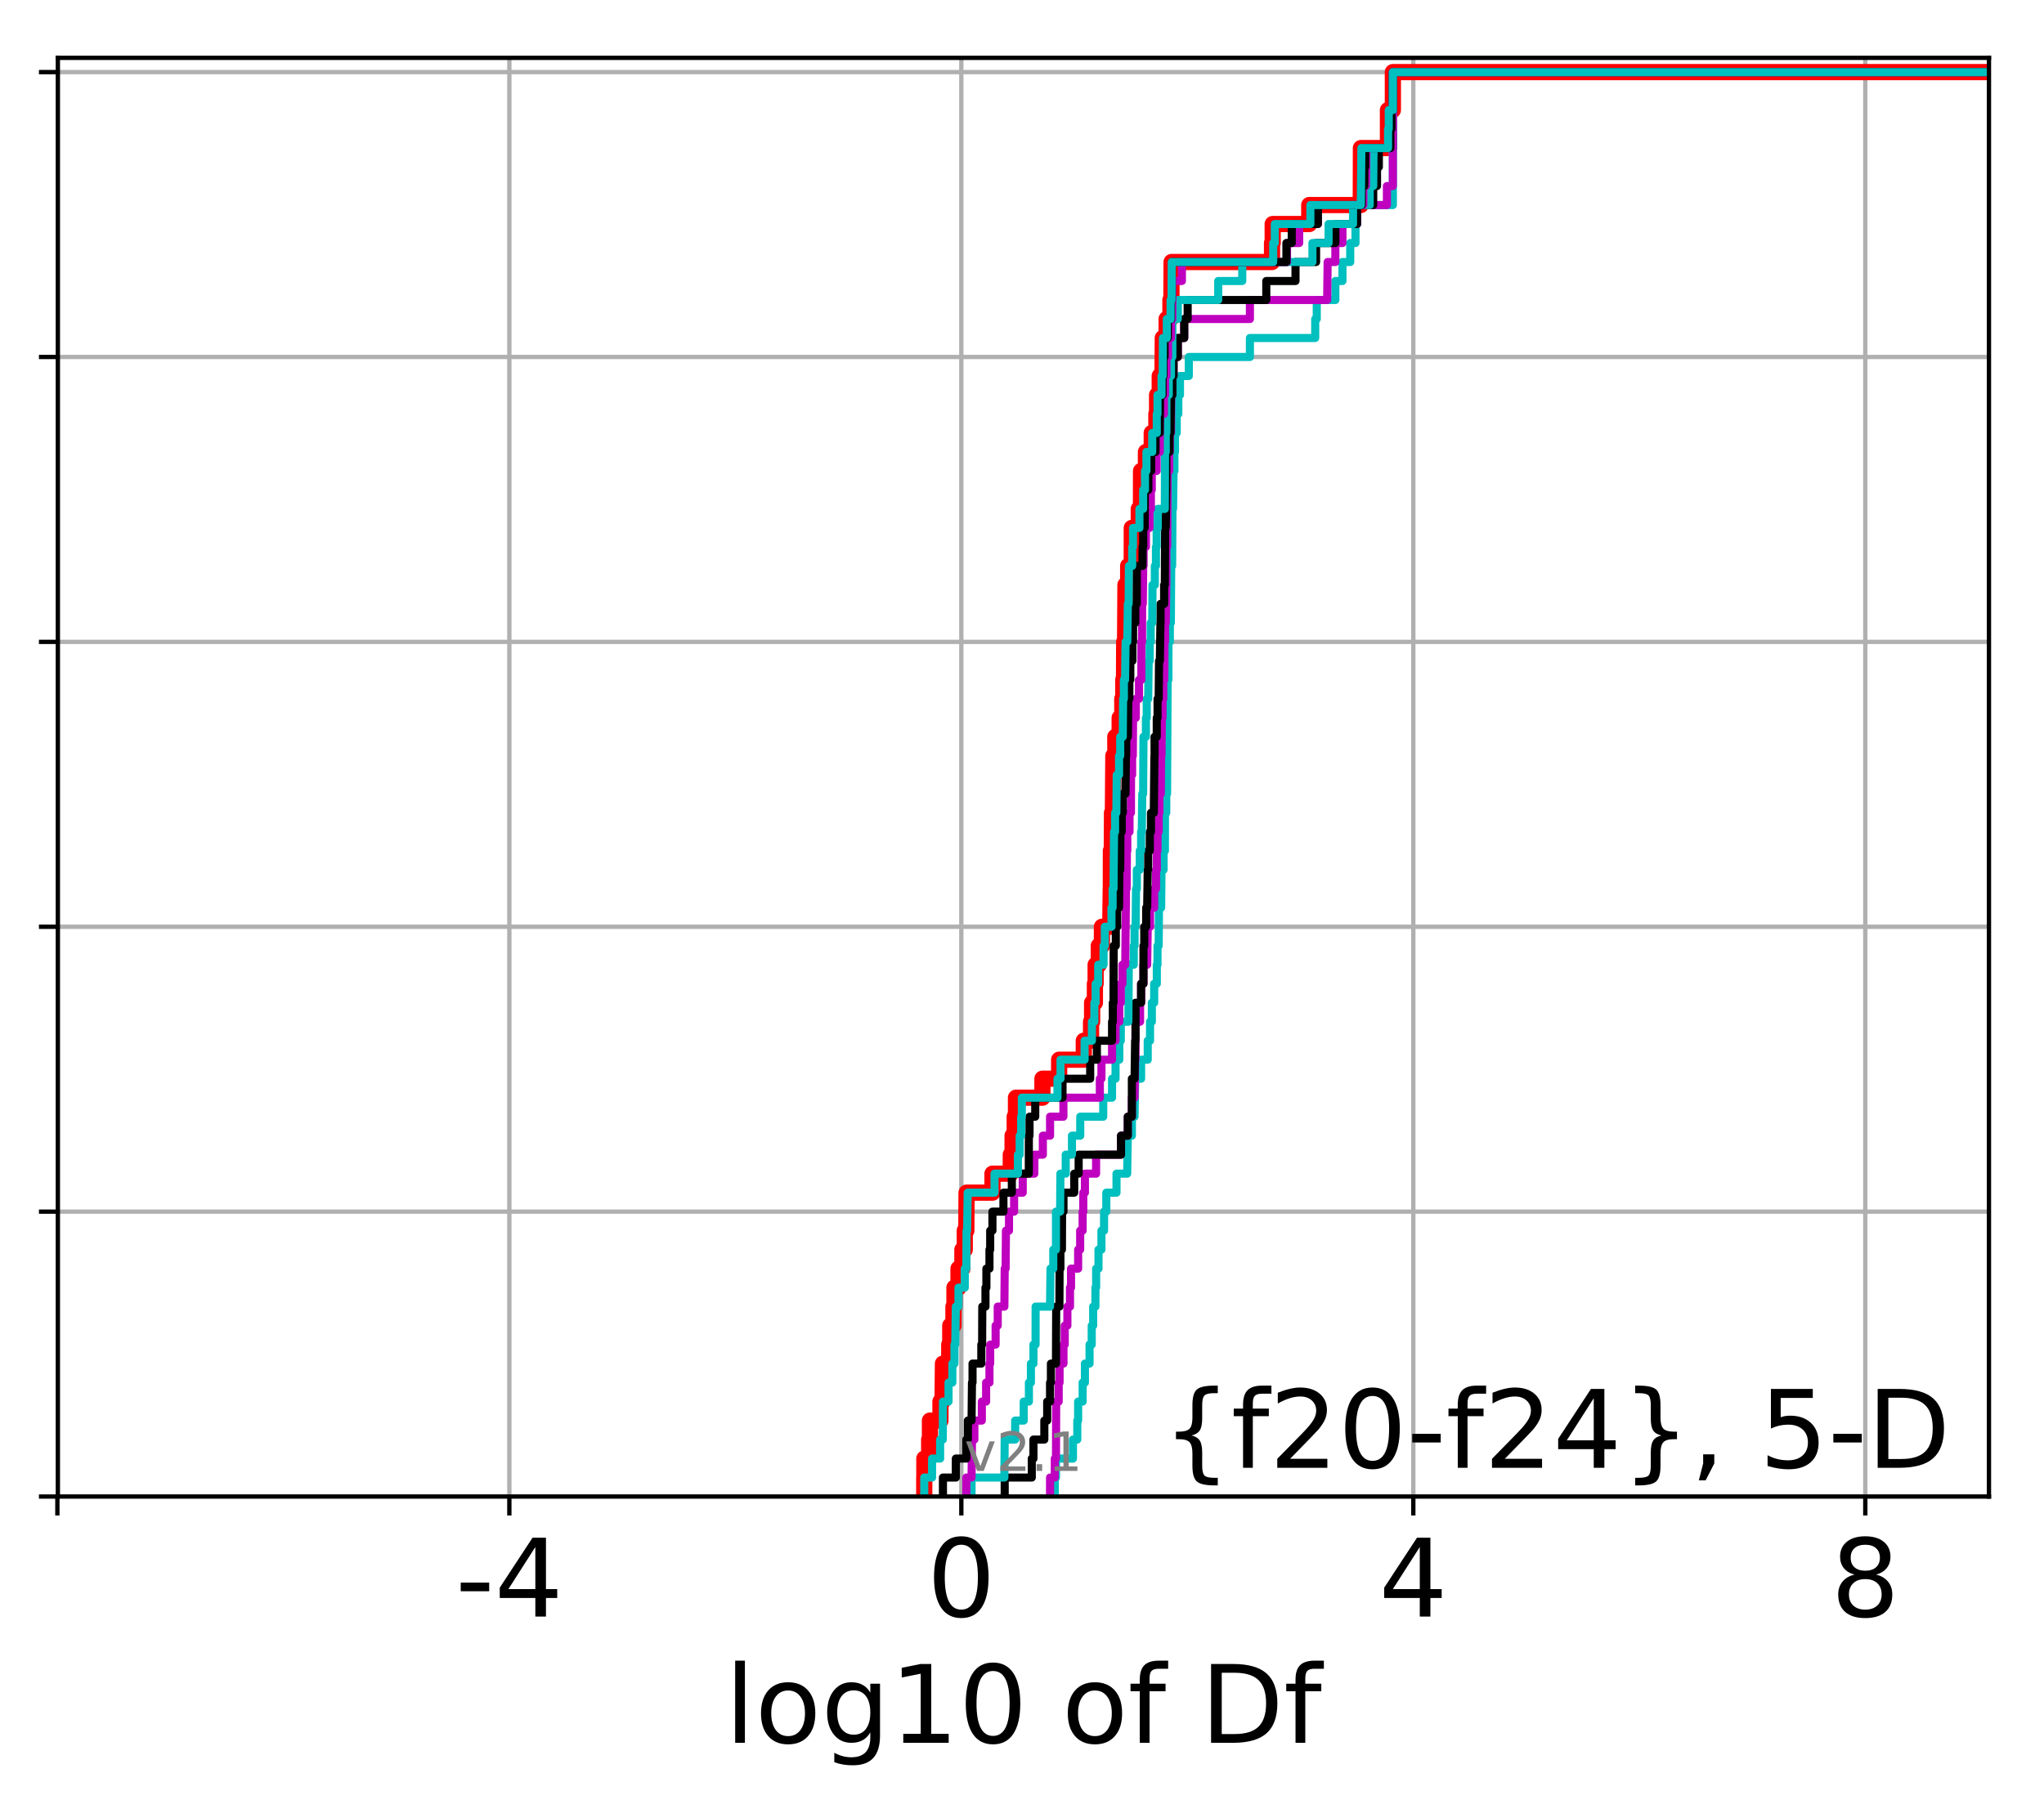 <?xml version="1.0" encoding="utf-8" standalone="no"?>
<!DOCTYPE svg PUBLIC "-//W3C//DTD SVG 1.1//EN"
  "http://www.w3.org/Graphics/SVG/1.1/DTD/svg11.dtd">
<!-- Created with matplotlib (http://matplotlib.org/) -->
<svg height="333pt" version="1.1" viewBox="0 0 378 333" width="378pt" xmlns="http://www.w3.org/2000/svg" xmlns:xlink="http://www.w3.org/1999/xlink">
 <defs>
  <style type="text/css">
*{stroke-linecap:butt;stroke-linejoin:round;}
  </style>
 </defs>
 <g id="figure_1">
  <g id="patch_1">
   <path d="M 0 333.724 
L 378.52 333.724 
L 378.52 0 
L 0 0 
z
" style="fill:#ffffff;"/>
  </g>
  <g id="axes_1">
   <g id="patch_2">
    <path d="M 10.7 276.812 
L 367.82 276.812 
L 367.82 10.7 
L 10.7 10.7 
z
" style="fill:#ffffff;"/>
   </g>
   <g id="matplotlib.axis_1">
    <g id="xtick_1">
     <g id="line2d_1">
      <path clip-path="url(#pcee29c6dba)" d="M 10.61 276.812 
L 10.61 10.7 
" style="fill:none;stroke:#b0b0b0;stroke-linecap:square;stroke-width:0.8;"/>
     </g>
     <g id="line2d_2">
      <defs>
       <path d="M 0 0 
L 0 3.5 
" id="m132cdbf36b" style="stroke:#000000;stroke-width:0.8;"/>
      </defs>
      <g>
       <use style="stroke:#000000;stroke-width:0.8;" x="10.61" xlink:href="#m132cdbf36b" y="276.812"/>
      </g>
     </g>
    </g>
    <g id="xtick_2">
     <g id="line2d_3">
      <path clip-path="url(#pcee29c6dba)" d="M 94.195 276.812 
L 94.195 10.7 
" style="fill:none;stroke:#b0b0b0;stroke-linecap:square;stroke-width:0.8;"/>
     </g>
     <g id="line2d_4">
      <g>
       <use style="stroke:#000000;stroke-width:0.8;" x="94.195" xlink:href="#m132cdbf36b" y="276.812"/>
      </g>
     </g>
     <g id="text_1">
      <!-- -4 -->
      <defs>
       <path d="M 4.891 31.391 
L 31.203 31.391 
L 31.203 23.391 
L 4.891 23.391 
z
" id="DejaVuSans-2d"/>
       <path d="M 37.797 64.312 
L 12.891 25.391 
L 37.797 25.391 
z
M 35.203 72.906 
L 47.609 72.906 
L 47.609 25.391 
L 58.016 25.391 
L 58.016 17.188 
L 47.609 17.188 
L 47.609 0 
L 37.797 0 
L 37.797 17.188 
L 4.891 17.188 
L 4.891 26.703 
z
" id="DejaVuSans-34"/>
      </defs>
      <g transform="translate(84.225 299.009)scale(0.2 -0.2)">
       <use xlink:href="#DejaVuSans-2d"/>
       <use x="36.084" xlink:href="#DejaVuSans-34"/>
      </g>
     </g>
    </g>
    <g id="xtick_3">
     <g id="line2d_5">
      <path clip-path="url(#pcee29c6dba)" d="M 177.781 276.812 
L 177.781 10.7 
" style="fill:none;stroke:#b0b0b0;stroke-linecap:square;stroke-width:0.8;"/>
     </g>
     <g id="line2d_6">
      <g>
       <use style="stroke:#000000;stroke-width:0.8;" x="177.781" xlink:href="#m132cdbf36b" y="276.812"/>
      </g>
     </g>
     <g id="text_2">
      <!-- 0 -->
      <defs>
       <path d="M 31.781 66.406 
Q 24.172 66.406 20.328 58.906 
Q 16.5 51.422 16.5 36.375 
Q 16.5 21.391 20.328 13.891 
Q 24.172 6.391 31.781 6.391 
Q 39.453 6.391 43.281 13.891 
Q 47.125 21.391 47.125 36.375 
Q 47.125 51.422 43.281 58.906 
Q 39.453 66.406 31.781 66.406 
M 31.781 74.219 
Q 44.047 74.219 50.516 64.516 
Q 56.984 54.828 56.984 36.375 
Q 56.984 17.969 50.516 8.266 
Q 44.047 -1.422 31.781 -1.422 
Q 19.531 -1.422 13.062 8.266 
Q 6.594 17.969 6.594 36.375 
Q 6.594 54.828 13.062 64.516 
Q 19.531 74.219 31.781 74.219 
" id="DejaVuSans-30"/>
      </defs>
      <g transform="translate(171.418 299.009)scale(0.2 -0.2)">
       <use xlink:href="#DejaVuSans-30"/>
      </g>
     </g>
    </g>
    <g id="xtick_4">
     <g id="line2d_7">
      <path clip-path="url(#pcee29c6dba)" d="M 261.366 276.812 
L 261.366 10.7 
" style="fill:none;stroke:#b0b0b0;stroke-linecap:square;stroke-width:0.8;"/>
     </g>
     <g id="line2d_8">
      <g>
       <use style="stroke:#000000;stroke-width:0.8;" x="261.366" xlink:href="#m132cdbf36b" y="276.812"/>
      </g>
     </g>
     <g id="text_3">
      <!-- 4 -->
      <g transform="translate(255.004 299.009)scale(0.2 -0.2)">
       <use xlink:href="#DejaVuSans-34"/>
      </g>
     </g>
    </g>
    <g id="xtick_5">
     <g id="line2d_9">
      <path clip-path="url(#pcee29c6dba)" d="M 344.952 276.812 
L 344.952 10.7 
" style="fill:none;stroke:#b0b0b0;stroke-linecap:square;stroke-width:0.8;"/>
     </g>
     <g id="line2d_10">
      <g>
       <use style="stroke:#000000;stroke-width:0.8;" x="344.952" xlink:href="#m132cdbf36b" y="276.812"/>
      </g>
     </g>
     <g id="text_4">
      <!-- 8 -->
      <defs>
       <path d="M 31.781 34.625 
Q 24.75 34.625 20.719 30.859 
Q 16.703 27.094 16.703 20.516 
Q 16.703 13.922 20.719 10.156 
Q 24.75 6.391 31.781 6.391 
Q 38.812 6.391 42.859 10.172 
Q 46.922 13.969 46.922 20.516 
Q 46.922 27.094 42.891 30.859 
Q 38.875 34.625 31.781 34.625 
M 21.922 38.812 
Q 15.578 40.375 12.031 44.719 
Q 8.5 49.078 8.5 55.328 
Q 8.5 64.062 14.719 69.141 
Q 20.953 74.219 31.781 74.219 
Q 42.672 74.219 48.875 69.141 
Q 55.078 64.062 55.078 55.328 
Q 55.078 49.078 51.531 44.719 
Q 48 40.375 41.703 38.812 
Q 48.828 37.156 52.797 32.312 
Q 56.781 27.484 56.781 20.516 
Q 56.781 9.906 50.312 4.234 
Q 43.844 -1.422 31.781 -1.422 
Q 19.734 -1.422 13.25 4.234 
Q 6.781 9.906 6.781 20.516 
Q 6.781 27.484 10.781 32.312 
Q 14.797 37.156 21.922 38.812 
M 18.312 54.391 
Q 18.312 48.734 21.844 45.562 
Q 25.391 42.391 31.781 42.391 
Q 38.141 42.391 41.719 45.562 
Q 45.312 48.734 45.312 54.391 
Q 45.312 60.062 41.719 63.234 
Q 38.141 66.406 31.781 66.406 
Q 25.391 66.406 21.844 63.234 
Q 18.312 60.062 18.312 54.391 
" id="DejaVuSans-38"/>
      </defs>
      <g transform="translate(338.589 299.009)scale(0.2 -0.2)">
       <use xlink:href="#DejaVuSans-38"/>
      </g>
     </g>
    </g>
    <g id="text_5">
     <!-- log10 of Df -->
     <defs>
      <path d="M 9.422 75.984 
L 18.406 75.984 
L 18.406 0 
L 9.422 0 
z
" id="DejaVuSans-6c"/>
      <path d="M 30.609 48.391 
Q 23.391 48.391 19.188 42.75 
Q 14.984 37.109 14.984 27.297 
Q 14.984 17.484 19.156 11.844 
Q 23.344 6.203 30.609 6.203 
Q 37.797 6.203 41.984 11.859 
Q 46.188 17.531 46.188 27.297 
Q 46.188 37.016 41.984 42.703 
Q 37.797 48.391 30.609 48.391 
M 30.609 56 
Q 42.328 56 49.016 48.375 
Q 55.719 40.766 55.719 27.297 
Q 55.719 13.875 49.016 6.219 
Q 42.328 -1.422 30.609 -1.422 
Q 18.844 -1.422 12.172 6.219 
Q 5.516 13.875 5.516 27.297 
Q 5.516 40.766 12.172 48.375 
Q 18.844 56 30.609 56 
" id="DejaVuSans-6f"/>
      <path d="M 45.406 27.984 
Q 45.406 37.75 41.375 43.109 
Q 37.359 48.484 30.078 48.484 
Q 22.859 48.484 18.828 43.109 
Q 14.797 37.75 14.797 27.984 
Q 14.797 18.266 18.828 12.891 
Q 22.859 7.516 30.078 7.516 
Q 37.359 7.516 41.375 12.891 
Q 45.406 18.266 45.406 27.984 
M 54.391 6.781 
Q 54.391 -7.172 48.188 -13.984 
Q 42 -20.797 29.203 -20.797 
Q 24.469 -20.797 20.266 -20.094 
Q 16.062 -19.391 12.109 -17.922 
L 12.109 -9.188 
Q 16.062 -11.328 19.922 -12.344 
Q 23.781 -13.375 27.781 -13.375 
Q 36.625 -13.375 41.016 -8.766 
Q 45.406 -4.156 45.406 5.172 
L 45.406 9.625 
Q 42.625 4.781 38.281 2.391 
Q 33.938 0 27.875 0 
Q 17.828 0 11.672 7.656 
Q 5.516 15.328 5.516 27.984 
Q 5.516 40.672 11.672 48.328 
Q 17.828 56 27.875 56 
Q 33.938 56 38.281 53.609 
Q 42.625 51.219 45.406 46.391 
L 45.406 54.688 
L 54.391 54.688 
z
" id="DejaVuSans-67"/>
      <path d="M 12.406 8.297 
L 28.516 8.297 
L 28.516 63.922 
L 10.984 60.406 
L 10.984 69.391 
L 28.422 72.906 
L 38.281 72.906 
L 38.281 8.297 
L 54.391 8.297 
L 54.391 0 
L 12.406 0 
z
" id="DejaVuSans-31"/>
      <path id="DejaVuSans-20"/>
      <path d="M 37.109 75.984 
L 37.109 68.5 
L 28.516 68.5 
Q 23.688 68.5 21.797 66.547 
Q 19.922 64.594 19.922 59.516 
L 19.922 54.688 
L 34.719 54.688 
L 34.719 47.703 
L 19.922 47.703 
L 19.922 0 
L 10.891 0 
L 10.891 47.703 
L 2.297 47.703 
L 2.297 54.688 
L 10.891 54.688 
L 10.891 58.5 
Q 10.891 67.625 15.141 71.797 
Q 19.391 75.984 28.609 75.984 
z
" id="DejaVuSans-66"/>
      <path d="M 19.672 64.797 
L 19.672 8.109 
L 31.594 8.109 
Q 46.688 8.109 53.688 14.938 
Q 60.688 21.781 60.688 36.531 
Q 60.688 51.172 53.688 57.984 
Q 46.688 64.797 31.594 64.797 
z
M 9.812 72.906 
L 30.078 72.906 
Q 51.266 72.906 61.172 64.094 
Q 71.094 55.281 71.094 36.531 
Q 71.094 17.672 61.125 8.828 
Q 51.172 0 30.078 0 
L 9.812 0 
z
" id="DejaVuSans-44"/>
     </defs>
     <g transform="translate(134.074 322.365)scale(0.2 -0.2)">
      <use xlink:href="#DejaVuSans-6c"/>
      <use x="27.783" xlink:href="#DejaVuSans-6f"/>
      <use x="88.965" xlink:href="#DejaVuSans-67"/>
      <use x="152.441" xlink:href="#DejaVuSans-31"/>
      <use x="216.064" xlink:href="#DejaVuSans-30"/>
      <use x="279.688" xlink:href="#DejaVuSans-20"/>
      <use x="311.475" xlink:href="#DejaVuSans-6f"/>
      <use x="372.656" xlink:href="#DejaVuSans-66"/>
      <use x="407.861" xlink:href="#DejaVuSans-20"/>
      <use x="439.648" xlink:href="#DejaVuSans-44"/>
      <use x="516.65" xlink:href="#DejaVuSans-66"/>
     </g>
    </g>
   </g>
   <g id="matplotlib.axis_2">
    <g id="ytick_1">
     <g id="line2d_11">
      <path clip-path="url(#pcee29c6dba)" d="M 10.7 276.812 
L 367.82 276.812 
" style="fill:none;stroke:#b0b0b0;stroke-linecap:square;stroke-width:0.8;"/>
     </g>
     <g id="line2d_12">
      <defs>
       <path d="M 0 0 
L -3.5 0 
" id="md3f3350ac1" style="stroke:#000000;stroke-width:0.8;"/>
      </defs>
      <g>
       <use style="stroke:#000000;stroke-width:0.8;" x="10.7" xlink:href="#md3f3350ac1" y="276.812"/>
      </g>
     </g>
    </g>
    <g id="ytick_2">
     <g id="line2d_13">
      <path clip-path="url(#pcee29c6dba)" d="M 10.7 224.117 
L 367.82 224.117 
" style="fill:none;stroke:#b0b0b0;stroke-linecap:square;stroke-width:0.8;"/>
     </g>
     <g id="line2d_14">
      <g>
       <use style="stroke:#000000;stroke-width:0.8;" x="10.7" xlink:href="#md3f3350ac1" y="224.117"/>
      </g>
     </g>
    </g>
    <g id="ytick_3">
     <g id="line2d_15">
      <path clip-path="url(#pcee29c6dba)" d="M 10.7 171.421 
L 367.82 171.421 
" style="fill:none;stroke:#b0b0b0;stroke-linecap:square;stroke-width:0.8;"/>
     </g>
     <g id="line2d_16">
      <g>
       <use style="stroke:#000000;stroke-width:0.8;" x="10.7" xlink:href="#md3f3350ac1" y="171.421"/>
      </g>
     </g>
    </g>
    <g id="ytick_4">
     <g id="line2d_17">
      <path clip-path="url(#pcee29c6dba)" d="M 10.7 118.726 
L 367.82 118.726 
" style="fill:none;stroke:#b0b0b0;stroke-linecap:square;stroke-width:0.8;"/>
     </g>
     <g id="line2d_18">
      <g>
       <use style="stroke:#000000;stroke-width:0.8;" x="10.7" xlink:href="#md3f3350ac1" y="118.726"/>
      </g>
     </g>
    </g>
    <g id="ytick_5">
     <g id="line2d_19">
      <path clip-path="url(#pcee29c6dba)" d="M 10.7 66.03 
L 367.82 66.03 
" style="fill:none;stroke:#b0b0b0;stroke-linecap:square;stroke-width:0.8;"/>
     </g>
     <g id="line2d_20">
      <g>
       <use style="stroke:#000000;stroke-width:0.8;" x="10.7" xlink:href="#md3f3350ac1" y="66.03"/>
      </g>
     </g>
    </g>
    <g id="ytick_6">
     <g id="line2d_21">
      <path clip-path="url(#pcee29c6dba)" d="M 10.7 13.335 
L 367.82 13.335 
" style="fill:none;stroke:#b0b0b0;stroke-linecap:square;stroke-width:0.8;"/>
     </g>
     <g id="line2d_22">
      <g>
       <use style="stroke:#000000;stroke-width:0.8;" x="10.7" xlink:href="#md3f3350ac1" y="13.335"/>
      </g>
     </g>
    </g>
   </g>
   <g id="line2d_23">
    <path clip-path="url(#pcee29c6dba)" d="M 170.922 276.812 
L 170.922 273.299 
L 170.922 273.299 
L 170.922 273.299 
L 170.941 273.299 
L 170.941 269.786 
L 171.831 269.786 
L 171.831 266.273 
L 171.977 266.273 
L 171.977 262.76 
L 173.92 262.76 
L 173.92 259.247 
L 174.304 259.247 
L 174.381 252.221 
L 175.546 252.221 
L 175.546 248.708 
L 175.732 248.708 
L 175.732 245.195 
L 176.325 245.195 
L 176.325 241.682 
L 176.509 241.682 
L 176.509 238.169 
L 177.257 238.169 
L 177.257 234.656 
L 177.975 234.656 
L 177.975 231.143 
L 178.416 231.143 
L 178.416 227.63 
L 178.704 227.63 
L 178.747 220.604 
L 183.543 220.604 
L 183.543 217.09 
L 186.925 217.09 
L 186.925 213.577 
L 187.257 213.577 
L 187.257 210.064 
L 187.651 210.064 
L 187.651 206.551 
L 187.886 206.551 
L 187.886 203.038 
L 192.778 203.038 
L 192.778 199.525 
L 195.87 199.525 
L 195.87 196.012 
L 200.429 196.012 
L 200.429 192.499 
L 201.768 192.499 
L 201.768 188.986 
L 201.965 188.986 
L 201.965 185.473 
L 202.481 185.473 
L 202.481 181.96 
L 202.616 181.96 
L 202.616 178.447 
L 203.201 178.447 
L 203.201 174.934 
L 203.779 174.934 
L 203.779 171.421 
L 205.316 171.421 
L 205.411 164.395 
L 205.428 164.395 
L 205.438 157.369 
L 205.607 157.369 
L 205.645 150.343 
L 205.808 150.343 
L 205.892 139.804 
L 206.257 139.804 
L 206.257 136.291 
L 207.06 136.291 
L 207.06 132.778 
L 207.546 132.778 
L 207.546 129.265 
L 207.727 129.265 
L 207.727 125.752 
L 207.863 125.752 
L 207.9 118.726 
L 208.061 118.726 
L 208.131 108.187 
L 208.634 108.187 
L 208.634 104.674 
L 209.296 104.674 
L 209.301 97.647 
L 210.595 97.647 
L 210.595 94.134 
L 210.999 94.134 
L 211.017 87.108 
L 211.921 87.108 
L 211.921 83.595 
L 212.991 83.595 
L 212.991 80.082 
L 213.852 80.082 
L 213.852 76.569 
L 213.981 76.569 
L 213.981 73.056 
L 214.47 73.056 
L 214.47 69.543 
L 214.981 69.543 
L 215.037 62.517 
L 215.747 62.517 
L 215.747 59.004 
L 216.45 59.004 
L 216.45 55.491 
L 216.63 55.491 
L 216.661 48.465 
L 235.236 48.465 
L 235.236 44.952 
L 235.361 44.952 
L 235.361 41.439 
L 242.123 41.439 
L 242.123 37.926 
L 251.65 37.926 
L 251.678 27.387 
L 256.675 27.387 
L 256.677 20.361 
L 257.585 20.361 
L 257.585 13.335 
L 257.585 13.335 
L 367.82 13.335 
L 367.82 13.335 
" style="fill:none;stroke:#ff0000;stroke-linecap:square;stroke-width:3;"/>
   </g>
   <g id="line2d_24">
    <path clip-path="url(#pcee29c6dba)" d="M 195.066 276.812 
L 195.066 273.299 
L 195.283 273.299 
L 195.283 269.786 
L 198.426 269.786 
L 198.426 266.273 
L 199.225 266.273 
L 199.225 262.76 
L 199.381 262.76 
L 199.381 259.247 
L 200.214 259.247 
L 200.214 255.734 
L 200.636 255.734 
L 200.636 252.221 
L 201.492 252.221 
L 201.492 248.708 
L 201.894 248.708 
L 201.894 245.195 
L 202.163 245.195 
L 202.163 241.682 
L 202.578 241.682 
L 202.578 238.169 
L 202.71 238.169 
L 202.71 234.656 
L 203.146 234.656 
L 203.146 231.143 
L 203.69 231.143 
L 203.69 227.63 
L 204.178 227.63 
L 204.178 224.117 
L 204.591 224.117 
L 204.591 220.604 
L 206.478 220.604 
L 206.478 217.09 
L 208.452 217.09 
L 208.563 210.064 
L 209.32 210.064 
L 209.32 206.551 
L 209.816 206.551 
L 209.927 199.525 
L 211.024 199.525 
L 211.024 196.012 
L 212.251 196.012 
L 212.251 192.499 
L 212.679 192.499 
L 212.679 188.986 
L 213.013 188.986 
L 213.013 185.473 
L 213.446 185.473 
L 213.446 181.96 
L 213.931 181.96 
L 213.931 178.447 
L 214.059 178.447 
L 214.059 174.934 
L 214.275 174.934 
L 214.329 167.908 
L 214.732 167.908 
L 214.797 160.882 
L 215.184 160.882 
L 215.184 157.369 
L 215.431 157.369 
L 215.438 150.343 
L 215.679 150.343 
L 215.679 146.83 
L 215.828 146.83 
L 215.929 125.752 
L 216.078 125.752 
L 216.08 118.726 
L 216.345 118.726 
L 216.345 115.213 
L 216.525 115.213 
L 216.593 104.674 
L 216.765 104.674 
L 216.822 94.134 
L 216.932 94.134 
L 217.027 87.108 
L 217.184 87.108 
L 217.184 83.595 
L 217.295 83.595 
L 217.295 80.082 
L 217.613 80.082 
L 217.613 76.569 
L 217.907 76.569 
L 217.907 73.056 
L 218.213 73.056 
L 218.213 69.543 
L 219.849 69.543 
L 219.849 66.03 
L 231.149 66.03 
L 231.149 62.517 
L 243.224 62.517 
L 243.224 59.004 
L 243.511 59.004 
L 243.511 55.491 
L 246.951 55.491 
L 246.951 51.978 
L 248.262 51.978 
L 248.262 48.465 
L 249.7 48.465 
L 249.7 44.952 
L 250.673 44.952 
L 250.673 41.439 
L 250.961 41.439 
L 250.961 37.926 
L 257.585 37.926 
L 257.585 13.335 
L 257.585 13.335 
L 367.82 13.335 
L 367.82 13.335 
" style="fill:none;stroke:#00bfbf;stroke-linecap:square;stroke-width:1.5;"/>
   </g>
   <g id="line2d_25">
    <path clip-path="url(#pcee29c6dba)" d="M 194.188 276.812 
L 194.188 273.299 
L 195.066 273.299 
L 195.066 269.786 
L 195.283 269.786 
L 195.324 259.247 
L 195.785 259.247 
L 195.785 255.734 
L 195.947 255.734 
L 195.947 252.221 
L 196.672 252.221 
L 196.672 248.708 
L 196.901 248.708 
L 196.901 245.195 
L 197.394 245.195 
L 197.394 241.682 
L 197.875 241.682 
L 197.875 238.169 
L 198.067 238.169 
L 198.067 234.656 
L 199.381 234.656 
L 199.381 231.143 
L 199.755 231.143 
L 199.755 227.63 
L 200.214 227.63 
L 200.214 224.117 
L 200.336 224.117 
L 200.336 220.604 
L 200.636 220.604 
L 200.636 217.09 
L 202.702 217.09 
L 202.702 213.577 
L 207.31 213.577 
L 207.31 210.064 
L 208.563 210.064 
L 208.563 206.551 
L 209.32 206.551 
L 209.32 203.038 
L 209.816 203.038 
L 209.927 196.012 
L 209.991 196.012 
L 209.995 188.986 
L 210.836 188.986 
L 210.836 185.473 
L 211.024 185.473 
L 211.024 181.96 
L 211.461 181.96 
L 211.461 178.447 
L 212.147 178.447 
L 212.251 171.421 
L 212.679 171.421 
L 212.679 167.908 
L 213.446 167.908 
L 213.446 164.395 
L 213.789 164.395 
L 213.789 160.882 
L 213.931 160.882 
L 213.931 157.369 
L 214.059 157.369 
L 214.059 153.856 
L 214.275 153.856 
L 214.275 150.343 
L 214.414 150.343 
L 214.414 146.83 
L 214.67 146.83 
L 214.732 139.804 
L 214.797 139.804 
L 214.876 132.778 
L 214.989 132.778 
L 214.989 129.265 
L 215.123 129.265 
L 215.123 125.752 
L 215.31 125.752 
L 215.351 118.726 
L 215.45 118.726 
L 215.45 115.213 
L 215.585 115.213 
L 215.682 108.187 
L 215.701 108.187 
L 215.703 101.161 
L 215.847 101.161 
L 215.93 87.108 
L 216.228 87.108 
L 216.228 83.595 
L 216.345 83.595 
L 216.345 80.082 
L 216.557 80.082 
L 216.593 73.056 
L 216.807 73.056 
L 216.807 69.543 
L 217.027 69.543 
L 217.027 66.03 
L 217.811 66.03 
L 217.811 62.517 
L 219.001 62.517 
L 219.001 59.004 
L 231.149 59.004 
L 231.149 55.491 
L 245.434 55.491 
L 245.521 48.465 
L 246.951 48.465 
L 246.951 44.952 
L 248.262 44.952 
L 248.262 41.439 
L 250.961 41.439 
L 250.961 37.926 
L 256.484 37.926 
L 256.484 34.413 
L 257.585 34.413 
L 257.585 13.335 
L 257.585 13.335 
L 367.82 13.335 
L 367.82 13.335 
" style="fill:none;stroke:#bf00bf;stroke-linecap:square;stroke-width:1.5;"/>
   </g>
   <g id="line2d_26">
    <path clip-path="url(#pcee29c6dba)" d="M 185.799 276.812 
L 185.799 273.299 
L 190.809 273.299 
L 190.809 269.786 
L 191.118 269.786 
L 191.118 266.273 
L 193.13 266.273 
L 193.13 262.76 
L 193.658 262.76 
L 193.658 259.247 
L 194.188 259.247 
L 194.188 255.734 
L 194.348 255.734 
L 194.348 252.221 
L 195.283 252.221 
L 195.324 241.682 
L 195.918 241.682 
L 195.947 234.656 
L 196.104 234.656 
L 196.104 231.143 
L 196.383 231.143 
L 196.41 224.117 
L 196.672 224.117 
L 196.672 220.604 
L 198.66 220.604 
L 198.66 217.09 
L 199.477 217.09 
L 199.477 213.577 
L 207.31 213.577 
L 207.31 210.064 
L 208.563 210.064 
L 208.563 206.551 
L 209.32 206.551 
L 209.32 199.525 
L 209.816 199.525 
L 209.927 192.499 
L 209.991 192.499 
L 209.995 185.473 
L 211.024 185.473 
L 211.024 181.96 
L 211.461 181.96 
L 211.466 174.934 
L 211.609 174.934 
L 211.609 171.421 
L 211.963 171.421 
L 211.963 167.908 
L 212.147 167.908 
L 212.251 160.882 
L 212.336 160.882 
L 212.336 157.369 
L 212.638 157.369 
L 212.638 153.856 
L 212.856 153.856 
L 212.856 150.343 
L 213.377 150.343 
L 213.486 139.804 
L 213.517 139.804 
L 213.517 136.291 
L 213.918 136.291 
L 213.918 132.778 
L 214.07 132.778 
L 214.07 129.265 
L 214.275 129.265 
L 214.344 122.239 
L 214.497 122.239 
L 214.599 115.213 
L 214.623 115.213 
L 214.623 111.7 
L 215.286 111.7 
L 215.286 108.187 
L 215.412 108.187 
L 215.47 97.647 
L 215.585 97.647 
L 215.682 90.621 
L 215.701 90.621 
L 215.703 83.595 
L 216.271 83.595 
L 216.271 80.082 
L 216.459 80.082 
L 216.557 73.056 
L 216.807 73.056 
L 216.807 69.543 
L 217.027 69.543 
L 217.027 66.03 
L 217.811 66.03 
L 217.811 62.517 
L 219.001 62.517 
L 219.001 59.004 
L 219.635 59.004 
L 219.635 55.491 
L 234.177 55.491 
L 234.177 51.978 
L 239.58 51.978 
L 239.58 48.465 
L 243.383 48.465 
L 243.383 44.952 
L 246.951 44.952 
L 246.951 41.439 
L 250.961 41.439 
L 250.961 37.926 
L 253.952 37.926 
L 253.952 34.413 
L 254.653 34.413 
L 254.653 30.9 
L 254.993 30.9 
L 254.993 27.387 
L 257.585 27.387 
L 257.585 13.335 
L 257.585 13.335 
L 367.82 13.335 
L 367.82 13.335 
" style="fill:none;stroke:#000000;stroke-linecap:square;stroke-width:1.5;"/>
   </g>
   <g id="line2d_27">
    <path clip-path="url(#pcee29c6dba)" d="M 179.672 276.812 
L 179.672 273.299 
L 185.741 273.299 
L 185.799 266.273 
L 187.735 266.273 
L 187.735 262.76 
L 189.317 262.76 
L 189.317 259.247 
L 190.279 259.247 
L 190.279 255.734 
L 190.647 255.734 
L 190.647 252.221 
L 191.118 252.221 
L 191.118 248.708 
L 191.51 248.708 
L 191.518 241.682 
L 194.188 241.682 
L 194.267 234.656 
L 194.785 234.656 
L 194.785 231.143 
L 195.283 231.143 
L 195.283 224.117 
L 196.051 224.117 
L 196.104 217.09 
L 197.086 217.09 
L 197.086 213.577 
L 198.24 213.577 
L 198.24 210.064 
L 199.772 210.064 
L 199.772 206.551 
L 204.023 206.551 
L 204.023 203.038 
L 205.651 203.038 
L 205.651 199.525 
L 206.301 199.525 
L 206.301 196.012 
L 206.996 196.012 
L 206.996 192.499 
L 207.272 192.499 
L 207.272 188.986 
L 208.67 188.986 
L 208.75 178.447 
L 209.669 178.447 
L 209.669 174.934 
L 209.816 174.934 
L 209.816 171.421 
L 210.011 171.421 
L 210.092 164.395 
L 210.244 164.395 
L 210.244 160.882 
L 210.775 160.882 
L 210.775 157.369 
L 211.027 157.369 
L 211.027 153.856 
L 211.152 153.856 
L 211.243 146.83 
L 211.402 146.83 
L 211.466 136.291 
L 211.916 136.291 
L 211.916 132.778 
L 212.067 132.778 
L 212.067 129.265 
L 212.336 129.265 
L 212.422 122.239 
L 212.613 122.239 
L 212.613 118.726 
L 212.799 118.726 
L 212.799 115.213 
L 213.09 115.213 
L 213.138 108.187 
L 213.566 108.187 
L 213.566 104.674 
L 213.774 104.674 
L 213.774 101.161 
L 213.9 101.161 
L 213.9 97.647 
L 214.104 97.647 
L 214.104 94.134 
L 215.412 94.134 
L 215.449 83.595 
L 215.585 83.595 
L 215.585 80.082 
L 215.701 80.082 
L 215.714 73.056 
L 216.147 73.056 
L 216.147 69.543 
L 216.557 69.543 
L 216.557 66.03 
L 216.805 66.03 
L 216.807 59.004 
L 217.811 59.004 
L 217.811 55.491 
L 225.288 55.491 
L 225.288 51.978 
L 229.731 51.978 
L 229.731 48.465 
L 242.713 48.465 
L 242.713 44.952 
L 245.696 44.952 
L 245.696 41.439 
L 250.218 41.439 
L 250.218 37.926 
L 253.305 37.926 
L 253.305 34.413 
L 253.952 34.413 
L 254.013 27.387 
L 257.585 27.387 
L 257.585 13.335 
L 257.585 13.335 
L 367.82 13.335 
L 367.82 13.335 
" style="fill:none;stroke:#00bfbf;stroke-linecap:square;stroke-width:1.5;"/>
   </g>
   <g id="line2d_28">
    <path clip-path="url(#pcee29c6dba)" d="M 178.704 276.812 
L 178.704 273.299 
L 179.672 273.299 
L 179.748 266.273 
L 180.193 266.273 
L 180.193 262.76 
L 181.572 262.76 
L 181.572 259.247 
L 182.363 259.247 
L 182.363 255.734 
L 182.984 255.734 
L 182.984 252.221 
L 183.118 252.221 
L 183.118 248.708 
L 184.122 248.708 
L 184.122 245.195 
L 184.511 245.195 
L 184.511 241.682 
L 185.741 241.682 
L 185.799 234.656 
L 185.97 234.656 
L 186.03 227.63 
L 186.597 227.63 
L 186.597 224.117 
L 187.54 224.117 
L 187.54 220.604 
L 189.135 220.604 
L 189.135 217.09 
L 191.285 217.09 
L 191.285 213.577 
L 192.857 213.577 
L 192.857 210.064 
L 194.19 210.064 
L 194.19 206.551 
L 196.658 206.551 
L 196.658 203.038 
L 203.397 203.038 
L 203.397 199.525 
L 203.694 199.525 
L 203.694 196.012 
L 205.651 196.012 
L 205.651 192.499 
L 206.301 192.499 
L 206.301 188.986 
L 206.996 188.986 
L 206.996 185.473 
L 207.272 185.473 
L 207.272 181.96 
L 207.571 181.96 
L 207.571 178.447 
L 208.094 178.447 
L 208.199 167.908 
L 208.217 167.908 
L 208.217 164.395 
L 208.352 164.395 
L 208.397 157.369 
L 208.473 157.369 
L 208.473 153.856 
L 208.884 153.856 
L 208.884 150.343 
L 209.146 150.343 
L 209.162 143.317 
L 209.367 143.317 
L 209.367 139.804 
L 209.492 139.804 
L 209.54 132.778 
L 210.05 132.778 
L 210.05 129.265 
L 210.634 129.265 
L 210.634 125.752 
L 211.075 125.752 
L 211.08 118.726 
L 211.202 118.726 
L 211.214 111.7 
L 211.337 111.7 
L 211.415 104.674 
L 211.483 104.674 
L 211.483 101.161 
L 211.916 101.161 
L 211.916 97.647 
L 212.587 97.647 
L 212.587 94.134 
L 212.834 94.134 
L 212.834 90.621 
L 212.998 90.621 
L 212.998 87.108 
L 213.898 87.108 
L 213.898 83.595 
L 214.467 83.595 
L 214.525 76.569 
L 215.243 76.569 
L 215.243 73.056 
L 215.45 73.056 
L 215.45 69.543 
L 215.714 69.543 
L 215.714 66.03 
L 215.996 66.03 
L 215.996 62.517 
L 216.557 62.517 
L 216.557 59.004 
L 216.805 59.004 
L 216.807 51.978 
L 218.569 51.978 
L 218.569 48.465 
L 238.008 48.465 
L 238.008 44.952 
L 240.262 44.952 
L 240.262 41.439 
L 243.719 41.439 
L 243.719 37.926 
L 252.128 37.926 
L 252.128 34.413 
L 252.601 34.413 
L 252.698 27.387 
L 257.585 27.387 
L 257.585 13.335 
L 257.585 13.335 
L 367.82 13.335 
L 367.82 13.335 
" style="fill:none;stroke:#bf00bf;stroke-linecap:square;stroke-width:1.5;"/>
   </g>
   <g id="line2d_29">
    <path clip-path="url(#pcee29c6dba)" d="M 174.381 276.812 
L 174.381 273.299 
L 176.764 273.299 
L 176.764 269.786 
L 178.704 269.786 
L 178.704 266.273 
L 178.988 266.273 
L 178.988 262.76 
L 179.672 262.76 
L 179.748 255.734 
L 179.853 255.734 
L 179.853 252.221 
L 181.477 252.221 
L 181.477 248.708 
L 181.627 248.708 
L 181.656 241.682 
L 182.246 241.682 
L 182.246 238.169 
L 182.416 238.169 
L 182.416 234.656 
L 182.984 234.656 
L 182.984 231.143 
L 183.118 231.143 
L 183.118 227.63 
L 183.532 227.63 
L 183.532 224.117 
L 185.568 224.117 
L 185.568 220.604 
L 187.121 220.604 
L 187.121 217.09 
L 190.257 217.09 
L 190.271 210.064 
L 190.393 210.064 
L 190.393 206.551 
L 191.449 206.551 
L 191.449 203.038 
L 196.492 203.038 
L 196.492 199.525 
L 201.609 199.525 
L 201.609 196.012 
L 202.85 196.012 
L 202.85 192.499 
L 205.651 192.499 
L 205.651 188.986 
L 205.796 188.986 
L 205.796 185.473 
L 205.925 185.473 
L 205.955 174.934 
L 206.351 174.934 
L 206.351 171.421 
L 206.602 171.421 
L 206.602 167.908 
L 206.944 167.908 
L 206.996 160.882 
L 207.168 160.882 
L 207.194 153.856 
L 207.444 153.856 
L 207.444 150.343 
L 207.648 150.343 
L 207.648 146.83 
L 208.135 146.83 
L 208.213 139.804 
L 208.269 139.804 
L 208.269 136.291 
L 208.576 136.291 
L 208.662 129.265 
L 208.852 129.265 
L 208.852 125.752 
L 209.027 125.752 
L 209.027 122.239 
L 209.427 122.239 
L 209.427 118.726 
L 209.54 118.726 
L 209.54 115.213 
L 209.954 115.213 
L 209.954 111.7 
L 210.225 111.7 
L 210.237 104.674 
L 211.287 104.674 
L 211.287 101.161 
L 211.412 101.161 
L 211.412 97.647 
L 211.683 97.647 
L 211.73 90.621 
L 212.364 90.621 
L 212.364 87.108 
L 212.891 87.108 
L 212.891 83.595 
L 213.694 83.595 
L 213.694 80.082 
L 214.464 80.082 
L 214.52 73.056 
L 214.998 73.056 
L 214.998 69.543 
L 215.157 69.543 
L 215.157 66.03 
L 215.367 66.03 
L 215.367 62.517 
L 215.97 62.517 
L 215.97 59.004 
L 216.557 59.004 
L 216.557 55.491 
L 216.702 55.491 
L 216.709 48.465 
L 237.898 48.465 
L 237.898 44.952 
L 238.884 44.952 
L 238.884 41.439 
L 243.716 41.439 
L 243.716 37.926 
L 251.832 37.926 
L 251.832 34.413 
L 252.305 34.413 
L 252.305 30.9 
L 252.475 30.9 
L 252.475 27.387 
L 257.126 27.387 
L 257.126 23.874 
L 257.334 23.874 
L 257.334 20.361 
L 257.585 20.361 
L 257.585 13.335 
L 257.585 13.335 
L 367.82 13.335 
L 367.82 13.335 
" style="fill:none;stroke:#000000;stroke-linecap:square;stroke-width:1.5;"/>
   </g>
   <g id="line2d_30">
    <path clip-path="url(#pcee29c6dba)" d="M 170.922 276.812 
L 170.922 273.299 
L 172.368 273.299 
L 172.368 269.786 
L 173.857 269.786 
L 173.857 266.273 
L 174.351 266.273 
L 174.381 259.247 
L 175.412 259.247 
L 175.412 255.734 
L 176.116 255.734 
L 176.116 252.221 
L 176.509 252.221 
L 176.509 248.708 
L 176.658 248.708 
L 176.764 241.682 
L 177.257 241.682 
L 177.257 238.169 
L 178.416 238.169 
L 178.416 234.656 
L 178.704 234.656 
L 178.747 227.63 
L 178.85 227.63 
L 178.957 220.604 
L 183.917 220.604 
L 183.917 217.09 
L 188.243 217.09 
L 188.243 213.577 
L 188.571 213.577 
L 188.571 210.064 
L 188.844 210.064 
L 188.844 206.551 
L 188.97 206.551 
L 188.97 203.038 
L 195.563 203.038 
L 195.563 199.525 
L 196.124 199.525 
L 196.124 196.012 
L 200.575 196.012 
L 200.575 192.499 
L 201.929 192.499 
L 201.929 188.986 
L 202.38 188.986 
L 202.38 185.473 
L 202.616 185.473 
L 202.616 181.96 
L 203.09 181.96 
L 203.09 178.447 
L 204.083 178.447 
L 204.083 174.934 
L 204.315 174.934 
L 204.315 171.421 
L 205.543 171.421 
L 205.543 167.908 
L 205.757 167.908 
L 205.757 164.395 
L 205.925 164.395 
L 206.024 153.856 
L 206.216 153.856 
L 206.216 150.343 
L 206.445 150.343 
L 206.524 143.317 
L 206.948 143.317 
L 206.948 139.804 
L 207.16 139.804 
L 207.16 136.291 
L 207.639 136.291 
L 207.697 129.265 
L 207.84 129.265 
L 207.84 125.752 
L 208.061 125.752 
L 208.157 118.726 
L 208.471 118.726 
L 208.576 111.7 
L 208.722 111.7 
L 208.768 104.674 
L 209.379 104.674 
L 209.379 101.161 
L 209.526 101.161 
L 209.526 97.647 
L 210.717 97.647 
L 210.717 94.134 
L 211.404 94.134 
L 211.404 90.621 
L 211.747 90.621 
L 211.747 87.108 
L 212.011 87.108 
L 212.011 83.595 
L 213.088 83.595 
L 213.088 80.082 
L 213.923 80.082 
L 213.923 76.569 
L 214.058 76.569 
L 214.058 73.056 
L 214.812 73.056 
L 214.812 69.543 
L 215.018 69.543 
L 215.058 62.517 
L 215.779 62.517 
L 215.779 59.004 
L 216.476 59.004 
L 216.476 55.491 
L 216.656 55.491 
L 216.686 48.465 
L 235.454 48.465 
L 235.454 44.952 
L 235.752 44.952 
L 235.752 41.439 
L 242.332 41.439 
L 242.332 37.926 
L 251.656 37.926 
L 251.766 27.387 
L 256.699 27.387 
L 256.699 23.874 
L 256.824 23.874 
L 256.824 20.361 
L 257.585 20.361 
L 257.585 13.335 
L 257.585 13.335 
L 367.82 13.335 
L 367.82 13.335 
" style="fill:none;stroke:#00bfbf;stroke-linecap:square;stroke-width:1.5;"/>
   </g>
   <g id="patch_3">
    <path d="M 10.7 276.812 
L 10.7 10.7 
" style="fill:none;stroke:#000000;stroke-linecap:square;stroke-linejoin:miter;stroke-width:0.8;"/>
   </g>
   <g id="patch_4">
    <path d="M 367.82 276.812 
L 367.82 10.7 
" style="fill:none;stroke:#000000;stroke-linecap:square;stroke-linejoin:miter;stroke-width:0.8;"/>
   </g>
   <g id="patch_5">
    <path d="M 10.7 276.812 
L 367.82 276.812 
" style="fill:none;stroke:#000000;stroke-linecap:square;stroke-linejoin:miter;stroke-width:0.8;"/>
   </g>
   <g id="patch_6">
    <path d="M 10.7 10.7 
L 367.82 10.7 
" style="fill:none;stroke:#000000;stroke-linecap:square;stroke-linejoin:miter;stroke-width:0.8;"/>
   </g>
   <g id="text_6">
    <!-- {f20-f24}, 5-D -->
    <defs>
     <path d="M 51.125 -9.281 
L 51.125 -16.312 
L 48.094 -16.312 
Q 35.938 -16.312 31.812 -12.688 
Q 27.688 -9.078 27.688 1.703 
L 27.688 13.375 
Q 27.688 20.75 25.047 23.578 
Q 22.406 26.422 15.484 26.422 
L 12.5 26.422 
L 12.5 33.406 
L 15.484 33.406 
Q 22.469 33.406 25.078 36.203 
Q 27.688 39.016 27.688 46.297 
L 27.688 58.016 
Q 27.688 68.797 31.812 72.391 
Q 35.938 75.984 48.094 75.984 
L 51.125 75.984 
L 51.125 69 
L 47.797 69 
Q 40.922 69 38.812 66.844 
Q 36.719 64.703 36.719 57.812 
L 36.719 45.703 
Q 36.719 38.031 34.5 34.562 
Q 32.281 31.109 26.906 29.891 
Q 32.328 28.562 34.516 25.094 
Q 36.719 21.625 36.719 14.016 
L 36.719 1.906 
Q 36.719 -4.984 38.812 -7.125 
Q 40.922 -9.281 47.797 -9.281 
z
" id="DejaVuSans-7b"/>
     <path d="M 19.188 8.297 
L 53.609 8.297 
L 53.609 0 
L 7.328 0 
L 7.328 8.297 
Q 12.938 14.109 22.625 23.891 
Q 32.328 33.688 34.812 36.531 
Q 39.547 41.844 41.422 45.531 
Q 43.312 49.219 43.312 52.781 
Q 43.312 58.594 39.234 62.25 
Q 35.156 65.922 28.609 65.922 
Q 23.969 65.922 18.812 64.312 
Q 13.672 62.703 7.812 59.422 
L 7.812 69.391 
Q 13.766 71.781 18.938 73 
Q 24.125 74.219 28.422 74.219 
Q 39.75 74.219 46.484 68.547 
Q 53.219 62.891 53.219 53.422 
Q 53.219 48.922 51.531 44.891 
Q 49.859 40.875 45.406 35.406 
Q 44.188 33.984 37.641 27.219 
Q 31.109 20.453 19.188 8.297 
" id="DejaVuSans-32"/>
     <path d="M 12.5 -9.281 
L 15.922 -9.281 
Q 22.75 -9.281 24.828 -7.172 
Q 26.906 -5.078 26.906 1.906 
L 26.906 14.016 
Q 26.906 21.625 29.094 25.094 
Q 31.297 28.562 36.719 29.891 
Q 31.297 31.109 29.094 34.562 
Q 26.906 38.031 26.906 45.703 
L 26.906 57.812 
Q 26.906 64.75 24.828 66.875 
Q 22.75 69 15.922 69 
L 12.5 69 
L 12.5 75.984 
L 15.578 75.984 
Q 27.734 75.984 31.812 72.391 
Q 35.891 68.797 35.891 58.016 
L 35.891 46.297 
Q 35.891 39.016 38.516 36.203 
Q 41.156 33.406 48.094 33.406 
L 51.125 33.406 
L 51.125 26.422 
L 48.094 26.422 
Q 41.156 26.422 38.516 23.578 
Q 35.891 20.75 35.891 13.375 
L 35.891 1.703 
Q 35.891 -9.078 31.812 -12.688 
Q 27.734 -16.312 15.578 -16.312 
L 12.5 -16.312 
z
" id="DejaVuSans-7d"/>
     <path d="M 11.719 12.406 
L 22.016 12.406 
L 22.016 4 
L 14.016 -11.625 
L 7.719 -11.625 
L 11.719 4 
z
" id="DejaVuSans-2c"/>
     <path d="M 10.797 72.906 
L 49.516 72.906 
L 49.516 64.594 
L 19.828 64.594 
L 19.828 46.734 
Q 21.969 47.469 24.109 47.828 
Q 26.266 48.188 28.422 48.188 
Q 40.625 48.188 47.75 41.5 
Q 54.891 34.812 54.891 23.391 
Q 54.891 11.625 47.562 5.094 
Q 40.234 -1.422 26.906 -1.422 
Q 22.312 -1.422 17.547 -0.641 
Q 12.797 0.141 7.719 1.703 
L 7.719 11.625 
Q 12.109 9.234 16.797 8.062 
Q 21.484 6.891 26.703 6.891 
Q 35.156 6.891 40.078 11.328 
Q 45.016 15.766 45.016 23.391 
Q 45.016 31 40.078 35.438 
Q 35.156 39.891 26.703 39.891 
Q 22.75 39.891 18.812 39.016 
Q 14.891 38.141 10.797 36.281 
z
" id="DejaVuSans-35"/>
    </defs>
    <g transform="translate(214.978 271.49)scale(0.2 -0.2)">
     <use xlink:href="#DejaVuSans-7b"/>
     <use x="63.623" xlink:href="#DejaVuSans-66"/>
     <use x="98.828" xlink:href="#DejaVuSans-32"/>
     <use x="162.451" xlink:href="#DejaVuSans-30"/>
     <use x="226.074" xlink:href="#DejaVuSans-2d"/>
     <use x="262.158" xlink:href="#DejaVuSans-66"/>
     <use x="297.363" xlink:href="#DejaVuSans-32"/>
     <use x="360.986" xlink:href="#DejaVuSans-34"/>
     <use x="424.609" xlink:href="#DejaVuSans-7d"/>
     <use x="488.232" xlink:href="#DejaVuSans-2c"/>
     <use x="520.02" xlink:href="#DejaVuSans-20"/>
     <use x="551.807" xlink:href="#DejaVuSans-35"/>
     <use x="615.43" xlink:href="#DejaVuSans-2d"/>
     <use x="651.514" xlink:href="#DejaVuSans-44"/>
    </g>
   </g>
   <g id="text_7">
    <!-- v2.1 -->
    <defs>
     <path d="M 2.984 54.688 
L 12.5 54.688 
L 29.594 8.797 
L 46.688 54.688 
L 56.203 54.688 
L 35.688 0 
L 23.484 0 
z
" id="DejaVuSans-76"/>
     <path d="M 10.688 12.406 
L 21 12.406 
L 21 0 
L 10.688 0 
z
" id="DejaVuSans-2e"/>
    </defs>
    <g style="fill:#808080;" transform="translate(178.349 272.071)scale(0.1 -0.1)">
     <use xlink:href="#DejaVuSans-76"/>
     <use x="59.18" xlink:href="#DejaVuSans-32"/>
     <use x="122.803" xlink:href="#DejaVuSans-2e"/>
     <use x="154.59" xlink:href="#DejaVuSans-31"/>
    </g>
   </g>
  </g>
 </g>
 <defs>
  <clipPath id="pcee29c6dba">
   <rect height="266.112" width="357.12" x="10.7" y="10.7"/>
  </clipPath>
 </defs>
</svg>

